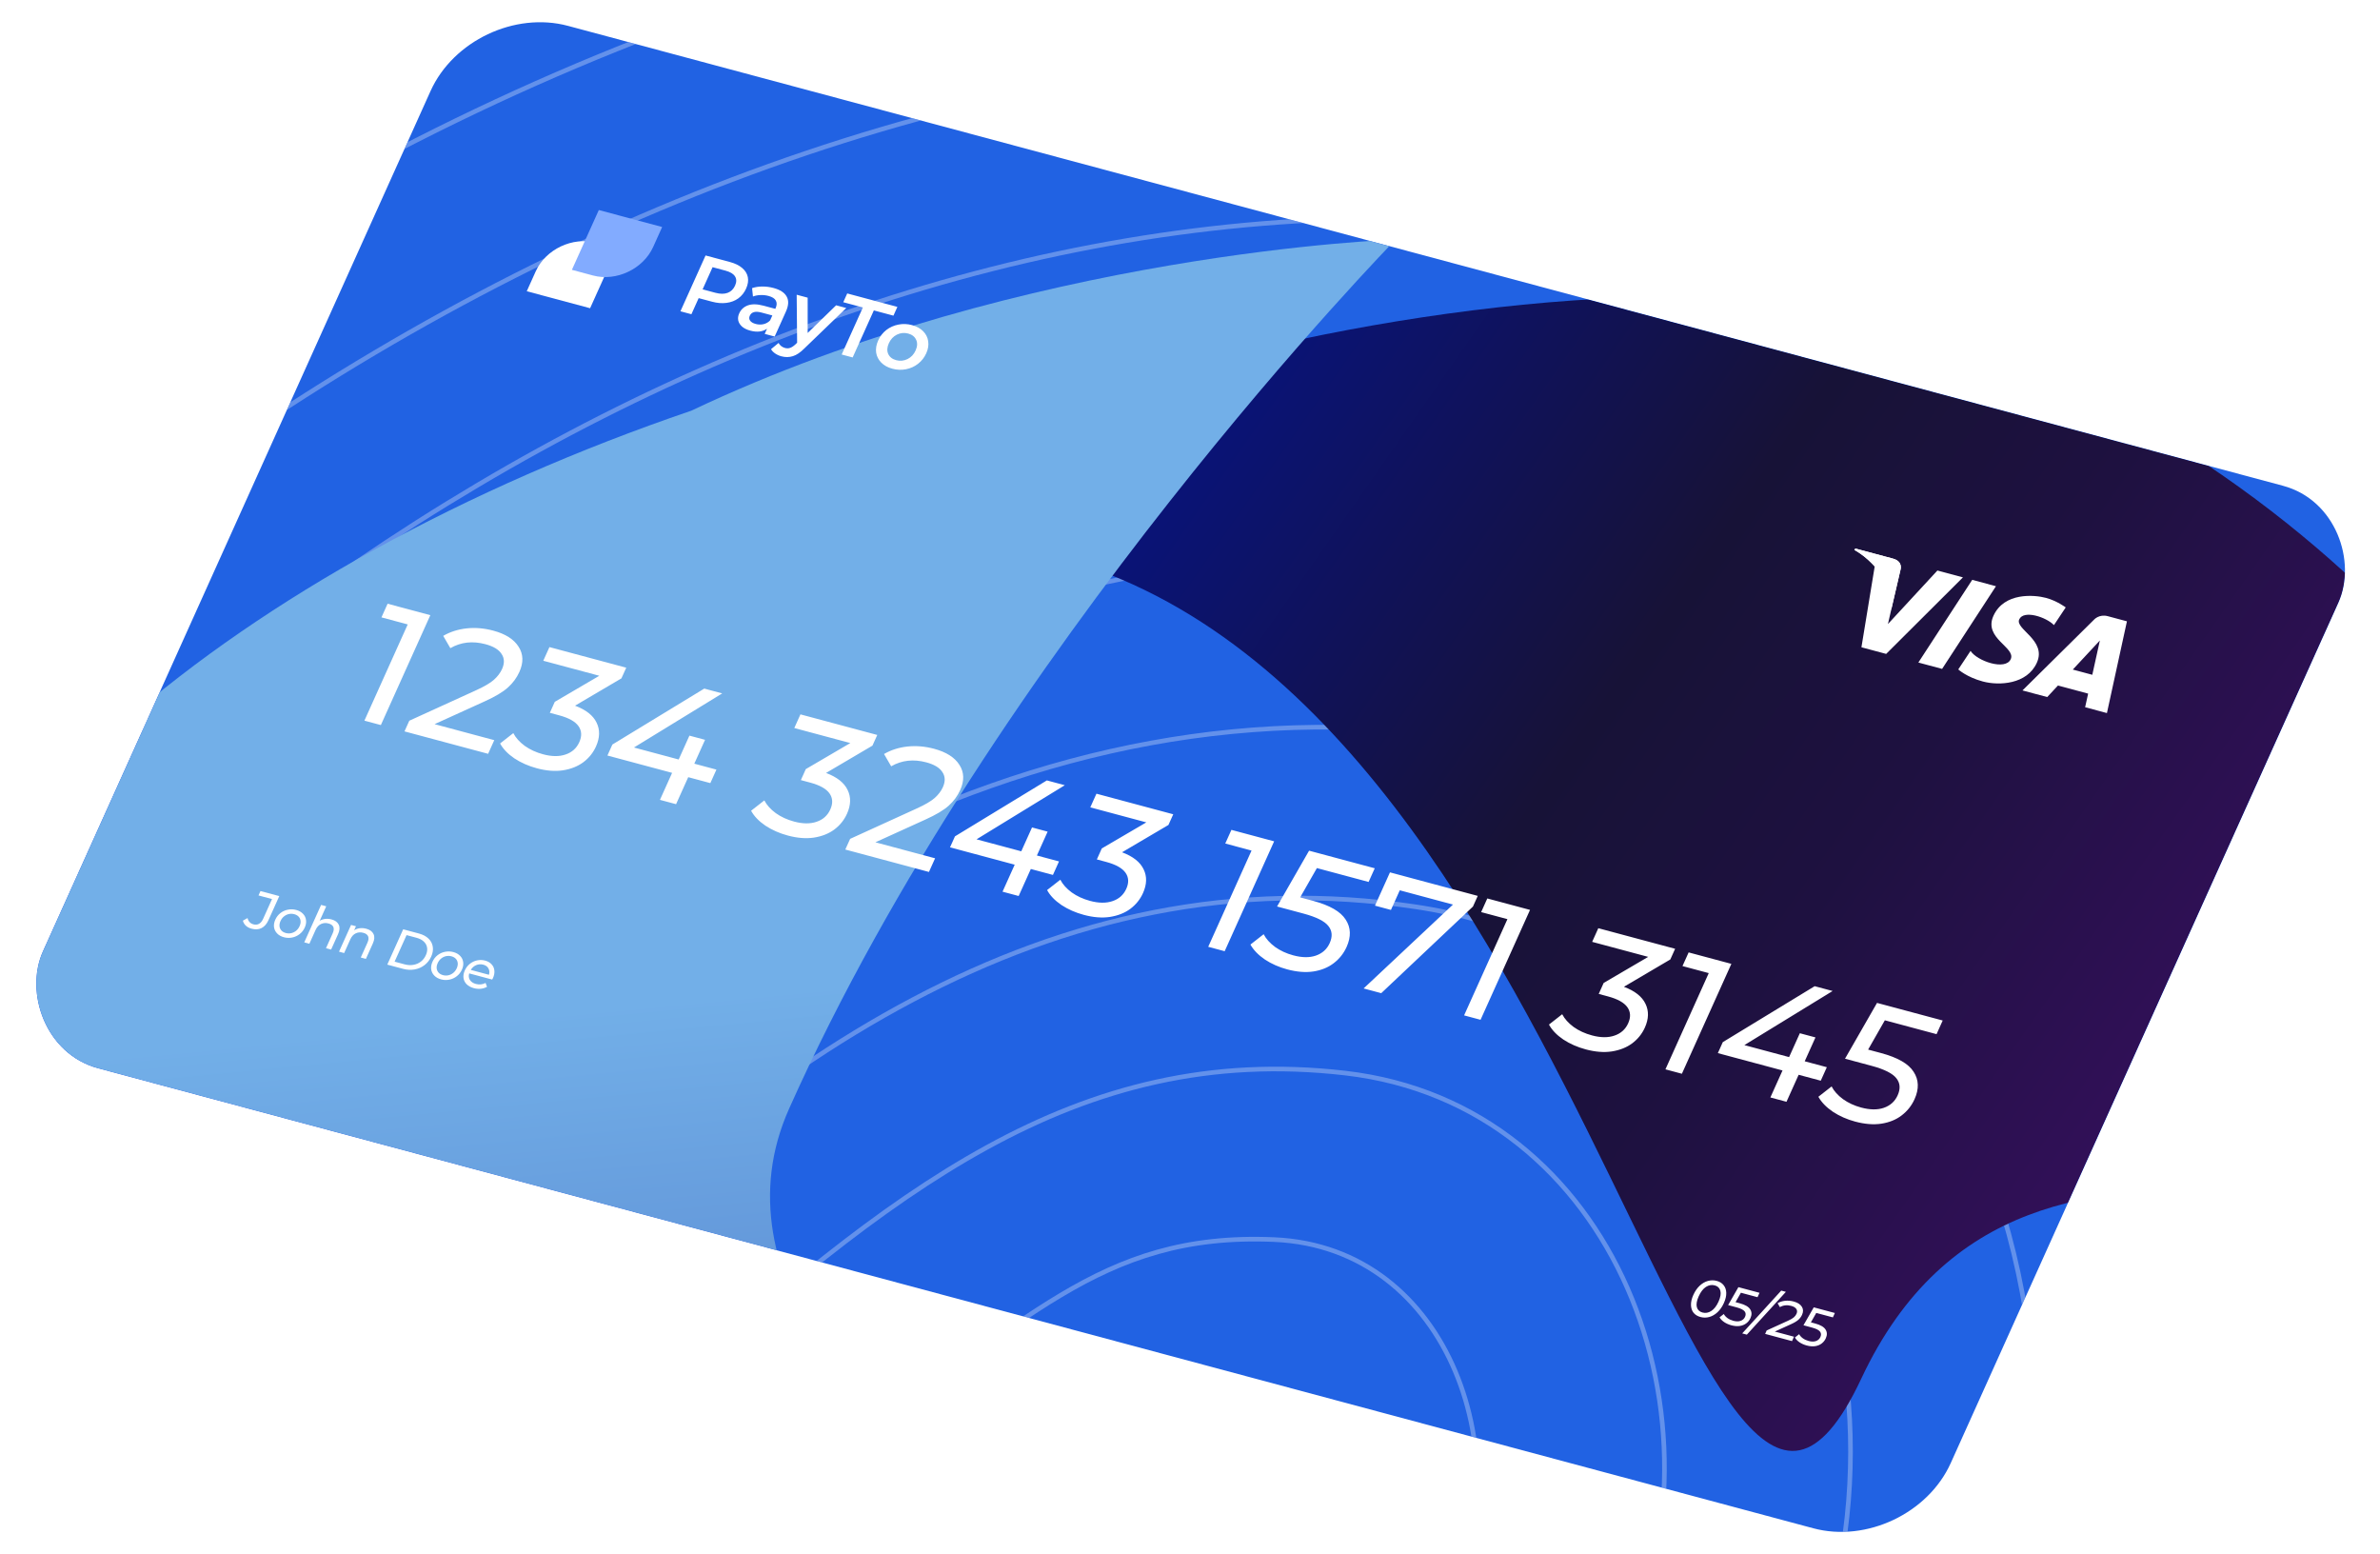 <svg width="429" height="280" viewBox="0 0 429 280" fill="none" xmlns="http://www.w3.org/2000/svg">
<g clip-path="url(#clip0_1_1690)">
<rect width="356" height="206" rx="18" transform="matrix(0.966 0.259 -0.411 0.912 85 0)" fill="#2162E3"/>
<g opacity="0.3">
<path d="M515.386 374.162C437.217 544.031 207.559 654.501 27.612 606.011C-152.335 557.52 -294.338 348.012 -168.831 190.827C-43.325 33.642 132.375 -74.808 318.943 -41.021C505.51 -7.234 593.554 204.293 515.386 374.162Z" stroke="url(#paint0_linear_1_1690)" stroke-width="0.831" stroke-linecap="round"/>
<path d="M496.911 362.76C426.201 516.84 217.793 616.937 54.608 572.995C-108.577 529.053 -231.747 340.543 -123.523 196.515C-15.299 52.487 150.349 -46.01 318.781 -13.72C487.212 18.57 567.621 208.68 496.911 362.76Z" stroke="url(#paint1_linear_1_1690)" stroke-width="0.831" stroke-linecap="round"/>
<path d="M471.727 352.786C408.329 491.037 221.306 580.826 74.894 541.408C-71.518 501.99 -180.635 333.225 -84.924 203.632C10.787 74.039 160.978 -14.372 311.909 15.009C462.84 44.39 535.125 214.535 471.727 352.786Z" stroke="url(#paint2_linear_1_1690)" stroke-width="0.831" stroke-linecap="round"/>
<path d="M443.86 343.383C387.713 465.79 222.132 545.296 92.497 510.393C-37.137 475.489 -134.18 325.949 -49.008 211.32C36.163 96.691 168.66 18.422 302.354 44.31C436.048 70.198 500.007 220.977 443.86 343.383Z" stroke="url(#paint3_linear_1_1690)" stroke-width="0.831" stroke-linecap="round"/>
<path d="M414.652 334.267C365.724 440.82 221.614 510.057 108.759 479.663C-4.096 449.269 -90.086 318.686 -14.434 219.294C61.219 119.901 174.866 51.804 291.458 73.897C408.051 95.99 463.579 227.713 414.652 334.267Z" stroke="url(#paint4_linear_1_1690)" stroke-width="0.831" stroke-linecap="round"/>
<path d="M384.678 325.313C342.952 416.008 220.33 474.984 124.256 449.097C28.182 423.209 -47.359 311.425 19.376 227.431C86.111 143.437 180.226 85.528 279.797 103.647C379.369 121.767 426.404 234.618 384.678 325.313Z" stroke="url(#paint5_linear_1_1690)" stroke-width="0.831" stroke-linecap="round"/>
<path d="M354.223 316.462C319.686 391.295 218.564 440.015 139.271 418.632C59.979 397.249 -5.502 304.162 52.703 235.67C110.908 167.178 185.052 119.468 267.655 133.499C350.257 147.531 388.759 241.628 354.223 316.462Z" stroke="url(#paint6_linear_1_1690)" stroke-width="0.831" stroke-linecap="round"/>
<path d="M323.449 307.678C296.094 366.648 216.478 405.116 153.968 388.236C91.458 371.356 35.771 296.895 85.712 243.977C135.653 191.059 189.525 153.555 255.193 163.42C320.861 173.284 350.804 248.708 323.449 307.678Z" stroke="url(#paint7_linear_1_1690)" stroke-width="0.831" stroke-linecap="round"/>
<path d="M292.453 298.943C272.273 342.048 214.169 370.265 168.443 357.887C122.716 345.509 76.632 289.626 118.499 252.332C160.367 215.038 193.75 187.746 242.51 193.387C291.27 199.029 312.633 255.838 292.453 298.943Z" stroke="url(#paint8_linear_1_1690)" stroke-width="0.831" stroke-linecap="round"/>
<path d="M261.294 290.241C248.285 317.48 211.698 335.449 182.754 327.573C153.81 319.696 117.186 282.352 151.123 260.721C185.061 239.09 197.793 222.014 229.663 223.39C261.534 224.766 274.303 263.003 261.294 290.241Z" stroke="url(#paint9_linear_1_1690)" stroke-width="0.831" stroke-linecap="round"/>
</g>
<g filter="url(#filter0_f_1_1690)">
<path d="M462.829 197.414C443.926 239.398 365.956 183.5 335.484 248.481C305.011 313.462 285.886 114.435 181.151 98.422C115.256 88.347 277.708 35.465 349.603 59.769C422.764 84.499 481.733 155.431 462.829 197.414Z" fill="url(#paint10_linear_1_1690)"/>
</g>
<g filter="url(#filter1_f_1_1690)">
<path d="M142.237 199.8C115.253 260.172 257.974 315.765 195.07 309.747C-119.34 279.669 -39.124 129.805 124.605 74.013C185.02 45.351 251.57 43.173 251.57 43.173C251.57 43.173 179.247 116.997 142.237 199.8Z" fill="url(#paint11_linear_1_1690)"/>
</g>
<path d="M77.568 110.862L68.651 130.666L65.684 129.871L73.493 112.529L68.758 111.26L69.866 108.799L77.568 110.862ZM89.093 133.385L87.985 135.846L72.91 131.807L73.777 129.883L85.821 124.392C87.284 123.727 88.349 123.104 89.014 122.521C89.688 121.92 90.182 121.27 90.496 120.572C90.963 119.535 90.934 118.629 90.41 117.854C89.914 117.066 88.947 116.479 87.508 116.094C85.191 115.473 83.08 115.71 81.176 116.807L79.889 114.591C81.133 113.868 82.533 113.419 84.09 113.244C85.666 113.074 87.273 113.209 88.912 113.648C91.109 114.237 92.633 115.205 93.481 116.553C94.338 117.882 94.385 119.395 93.62 121.092C93.145 122.148 92.455 123.084 91.551 123.898C90.647 124.713 89.254 125.544 87.372 126.393L78.334 130.502L89.093 133.385ZM103.652 127.173C105.625 127.913 106.922 128.936 107.542 130.244C108.171 131.533 108.133 132.96 107.428 134.525C106.919 135.657 106.156 136.604 105.141 137.368C104.134 138.113 102.908 138.598 101.463 138.824C100.046 139.036 98.479 138.912 96.76 138.451C95.262 138.05 93.917 137.457 92.725 136.673C91.542 135.869 90.68 134.973 90.141 133.983L92.526 132.117C92.956 132.951 93.642 133.716 94.582 134.412C95.531 135.089 96.635 135.596 97.894 135.933C99.452 136.351 100.801 136.364 101.941 135.971C103.1 135.585 103.926 134.844 104.418 133.75C104.911 132.656 104.864 131.693 104.276 130.859C103.689 130.025 102.526 129.375 100.788 128.91L99.11 128.46L100.001 126.48L108.027 121.782L97.928 119.076L99.036 116.615L112.882 120.325L112.015 122.248L103.652 127.173ZM128.041 141.126L124.055 140.058L121.864 144.924L118.957 144.145L121.148 139.279L109.49 136.156L110.382 134.175L126.945 124.093L130.182 124.96L114.272 134.71L122.334 136.87L124.27 132.57L127.087 133.325L125.151 137.625L129.137 138.693L128.041 141.126ZM148.898 139.296C150.871 140.036 152.168 141.06 152.788 142.368C153.417 143.656 153.379 145.083 152.674 146.649C152.165 147.78 151.402 148.728 150.387 149.492C149.38 150.236 148.154 150.721 146.709 150.947C145.292 151.159 143.725 151.035 142.007 150.575C140.508 150.173 139.163 149.581 137.971 148.796C136.788 147.993 135.927 147.096 135.387 146.106L137.772 144.241C138.203 145.075 138.888 145.84 139.829 146.536C140.778 147.213 141.882 147.72 143.14 148.057C144.699 148.475 146.048 148.487 147.187 148.095C148.346 147.708 149.172 146.968 149.665 145.874C150.157 144.78 150.11 143.816 149.522 142.983C148.935 142.149 147.772 141.499 146.034 141.033L144.356 140.584L145.247 138.603L153.273 133.906L143.174 131.2L144.282 128.738L158.128 132.448L157.262 134.372L148.898 139.296ZM168.552 154.676L167.444 157.137L152.369 153.098L153.236 151.174L165.28 145.683C166.743 145.018 167.808 144.395 168.473 143.812C169.147 143.211 169.641 142.561 169.955 141.863C170.422 140.826 170.393 139.92 169.869 139.145C169.373 138.357 168.406 137.77 166.967 137.385C164.65 136.764 162.539 137.001 160.635 138.098L159.348 135.882C160.592 135.159 161.992 134.71 163.549 134.535C165.125 134.365 166.732 134.5 168.371 134.939C170.568 135.528 172.092 136.496 172.94 137.844C173.797 139.173 173.844 140.686 173.079 142.383C172.604 143.439 171.914 144.375 171.01 145.189C170.106 146.004 168.713 146.835 166.831 147.684L157.793 151.793L168.552 154.676ZM189.794 157.673L185.808 156.605L183.617 161.471L180.71 160.692L182.901 155.826L171.243 152.702L172.135 150.722L188.698 140.639L191.934 141.507L176.025 151.257L184.086 153.417L186.023 149.117L188.84 149.872L186.903 154.172L190.889 155.24L189.794 157.673ZM202.252 153.592C204.225 154.332 205.521 155.356 206.141 156.663C206.77 157.952 206.732 159.379 206.027 160.945C205.518 162.076 204.755 163.024 203.74 163.787C202.733 164.532 201.507 165.017 200.062 165.243C198.645 165.455 197.078 165.331 195.36 164.871C193.861 164.469 192.516 163.876 191.324 163.092C190.141 162.289 189.28 161.392 188.74 160.402L191.125 158.537C191.556 159.371 192.241 160.136 193.182 160.832C194.131 161.509 195.235 162.016 196.493 162.353C198.052 162.771 199.401 162.783 200.54 162.391C201.699 162.004 202.525 161.264 203.018 160.17C203.51 159.076 203.463 158.112 202.876 157.278C202.288 156.445 201.125 155.795 199.387 155.329L197.709 154.88L198.601 152.899L206.627 148.202L196.527 145.496L197.635 143.034L211.481 146.744L210.615 148.668L202.252 153.592ZM229.667 151.617L220.75 171.421L217.783 170.626L225.592 153.283L220.856 152.015L221.965 149.553L229.667 151.617ZM236.695 162.346C239.692 163.149 241.648 164.275 242.563 165.725C243.505 167.161 243.561 168.804 242.729 170.652C242.202 171.821 241.427 172.797 240.403 173.58C239.407 174.348 238.187 174.846 236.742 175.072C235.326 175.284 233.748 175.157 232.01 174.691C230.531 174.295 229.196 173.705 228.005 172.921C226.821 172.117 225.95 171.218 225.391 170.223L227.776 168.357C228.206 169.191 228.892 169.956 229.832 170.652C230.781 171.329 231.875 171.833 233.114 172.165C234.692 172.588 236.051 172.604 237.19 172.211C238.358 171.806 239.188 171.056 239.681 169.962C240.216 168.774 240.14 167.749 239.452 166.889C238.774 166.01 237.275 165.259 234.958 164.638L230.193 163.362L235.964 153.304L247.802 156.476L246.693 158.938L237.373 156.44L234.358 161.719L236.695 162.346ZM266.368 161.451L265.502 163.375L248.97 178.982L245.793 178.131L261.903 163.013L252.313 160.443L250.721 163.98L247.844 163.209L250.544 157.211L266.368 161.451ZM275.791 163.976L266.874 183.78L263.907 182.985L271.716 165.642L266.981 164.374L268.089 161.912L275.791 163.976ZM292.715 177.832C294.688 178.572 295.984 179.595 296.605 180.903C297.233 182.192 297.195 183.619 296.491 185.184C295.981 186.316 295.219 187.263 294.203 188.027C293.196 188.772 291.97 189.257 290.525 189.483C289.108 189.695 287.541 189.571 285.823 189.11C284.324 188.709 282.979 188.116 281.788 187.332C280.604 186.529 279.743 185.632 279.204 184.642L281.588 182.776C282.019 183.61 282.705 184.375 283.645 185.071C284.594 185.748 285.698 186.255 286.957 186.593C288.515 187.01 289.864 187.023 291.003 186.631C292.163 186.244 292.988 185.503 293.481 184.409C293.974 183.316 293.926 182.352 293.339 181.518C292.751 180.684 291.589 180.035 289.85 179.569L288.172 179.119L289.064 177.139L297.09 172.441L286.99 169.735L288.098 167.274L301.944 170.984L301.078 172.907L292.715 177.832ZM312.082 173.7L303.165 193.504L300.198 192.709L308.006 175.366L303.271 174.098L304.38 171.636L312.082 173.7ZM328.196 194.758L324.21 193.69L322.019 198.556L319.112 197.777L321.303 192.911L309.645 189.787L310.537 187.806L327.1 177.724L330.336 178.591L314.427 188.342L322.488 190.502L324.425 186.201L327.242 186.956L325.305 191.256L329.291 192.325L328.196 194.758ZM339.07 189.777C342.067 190.58 344.023 191.706 344.937 193.156C345.88 194.592 345.936 196.235 345.103 198.083C344.577 199.252 343.802 200.228 342.778 201.011C341.782 201.78 340.562 202.277 339.117 202.503C337.7 202.715 336.123 202.588 334.385 202.123C332.906 201.726 331.571 201.136 330.379 200.352C329.196 199.549 328.325 198.649 327.765 197.654L330.15 195.788C330.581 196.622 331.266 197.387 332.207 198.083C333.156 198.76 334.25 199.265 335.488 199.597C337.067 200.02 338.426 200.035 339.565 199.643C340.733 199.237 341.563 198.487 342.056 197.393C342.591 196.205 342.514 195.181 341.827 194.32C341.148 193.441 339.65 192.691 337.333 192.07L332.567 190.793L338.338 180.736L350.176 183.907L349.068 186.369L339.748 183.871L336.733 189.151L339.07 189.777Z" fill="white"/>
<path d="M45.335 167.36C44.93 167.252 44.59 167.072 44.314 166.822C44.041 166.565 43.864 166.263 43.783 165.915L44.62 165.446C44.766 166.049 45.121 166.427 45.687 166.578C46.066 166.68 46.401 166.647 46.691 166.48C46.989 166.316 47.233 166.021 47.424 165.597L49.033 162.023L46.596 161.37L46.952 160.579L50.343 161.487L48.398 165.807C48.081 166.51 47.663 166.992 47.142 167.253C46.631 167.51 46.028 167.546 45.335 167.36ZM51.177 168.905C50.67 168.769 50.262 168.541 49.953 168.22C49.644 167.9 49.457 167.524 49.392 167.092C49.337 166.656 49.415 166.201 49.628 165.729C49.841 165.256 50.143 164.864 50.535 164.555C50.935 164.241 51.384 164.035 51.881 163.937C52.381 163.834 52.885 163.85 53.392 163.986C53.9 164.122 54.305 164.349 54.607 164.668C54.919 164.982 55.103 165.358 55.158 165.794C55.223 166.226 55.149 166.678 54.936 167.151C54.723 167.624 54.416 168.017 54.016 168.331C53.625 168.64 53.179 168.847 52.679 168.951C52.185 169.056 51.685 169.041 51.177 168.905ZM51.521 168.141C51.849 168.229 52.172 168.238 52.492 168.167C52.821 168.092 53.116 167.947 53.379 167.732C53.644 167.511 53.852 167.234 54.002 166.9C54.152 166.567 54.21 166.253 54.177 165.959C54.147 165.659 54.031 165.404 53.831 165.194C53.637 164.985 53.376 164.837 53.048 164.75C52.721 164.662 52.394 164.652 52.068 164.721C51.748 164.792 51.453 164.937 51.181 165.156C50.919 165.371 50.713 165.645 50.563 165.979C50.413 166.312 50.353 166.629 50.383 166.929C50.422 167.225 50.538 167.48 50.729 167.695C50.93 167.905 51.194 168.054 51.521 168.141ZM59.758 165.691C60.406 165.865 60.839 166.182 61.057 166.641C61.284 167.096 61.243 167.666 60.935 168.351L59.686 171.124L58.761 170.876L59.965 168.203C60.175 167.736 60.215 167.353 60.084 167.052C59.953 166.752 59.666 166.543 59.222 166.424C58.721 166.29 58.264 166.324 57.849 166.525C57.437 166.72 57.115 167.076 56.883 167.591L55.766 170.074L54.841 169.826L57.879 163.078L58.804 163.326L57.629 165.936C57.925 165.757 58.256 165.646 58.621 165.601C58.993 165.558 59.372 165.588 59.758 165.691ZM66.025 167.371C66.674 167.544 67.107 167.861 67.325 168.32C67.552 168.775 67.511 169.345 67.203 170.03L65.954 172.804L65.029 172.556L66.233 169.882C66.443 169.415 66.483 169.032 66.352 168.732C66.22 168.432 65.933 168.222 65.49 168.104C64.989 167.969 64.531 168.003 64.117 168.205C63.705 168.4 63.383 168.755 63.151 169.271L62.033 171.753L61.109 171.505L63.279 166.686L64.165 166.923L63.837 167.651C64.135 167.452 64.472 167.328 64.847 167.279C65.228 167.232 65.621 167.262 66.025 167.371ZM72.675 167.471L75.517 168.233C76.23 168.424 76.802 168.726 77.235 169.141C77.667 169.556 77.925 170.046 78.008 170.612C78.101 171.174 78.006 171.767 77.725 172.391C77.444 173.015 77.04 173.529 76.514 173.931C75.996 174.329 75.401 174.588 74.729 174.706C74.056 174.825 73.364 174.789 72.651 174.598L69.809 173.837L72.675 167.471ZM72.949 173.791C73.495 173.938 74.019 173.966 74.52 173.876C75.027 173.788 75.474 173.595 75.86 173.297C76.248 172.994 76.549 172.606 76.762 172.133C76.975 171.66 77.049 171.215 76.986 170.797C76.925 170.373 76.731 170.005 76.403 169.693C76.082 169.383 75.649 169.154 75.103 169.008L73.282 168.52L71.129 173.304L72.949 173.791ZM79.506 176.496C78.999 176.36 78.591 176.132 78.281 175.811C77.972 175.491 77.785 175.114 77.721 174.683C77.665 174.247 77.744 173.792 77.957 173.319C78.17 172.846 78.472 172.455 78.863 172.146C79.264 171.832 79.713 171.626 80.21 171.528C80.71 171.424 81.214 171.44 81.721 171.576C82.228 171.712 82.633 171.94 82.936 172.259C83.248 172.573 83.431 172.948 83.487 173.384C83.552 173.816 83.478 174.269 83.265 174.741C83.052 175.214 82.745 175.608 82.345 175.922C81.953 176.231 81.508 176.438 81.007 176.542C80.514 176.647 80.013 176.632 79.506 176.496ZM79.85 175.732C80.177 175.82 80.501 175.828 80.821 175.758C81.15 175.683 81.445 175.538 81.707 175.323C81.972 175.102 82.18 174.824 82.33 174.491C82.48 174.158 82.539 173.844 82.506 173.55C82.475 173.249 82.36 172.994 82.16 172.784C81.966 172.576 81.705 172.428 81.377 172.34C81.05 172.252 80.723 172.243 80.397 172.312C80.077 172.382 79.781 172.527 79.51 172.747C79.248 172.962 79.041 173.236 78.891 173.57C78.741 173.903 78.681 174.22 78.712 174.52C78.751 174.816 78.867 175.071 79.058 175.285C79.258 175.495 79.522 175.644 79.85 175.732ZM88.856 176.27C88.826 176.337 88.78 176.423 88.718 176.529L84.576 175.419C84.443 175.859 84.485 176.254 84.701 176.604C84.927 176.95 85.29 177.19 85.791 177.324C86.401 177.487 86.98 177.425 87.527 177.137L87.784 177.838C87.438 178.03 87.062 178.147 86.655 178.187C86.254 178.229 85.842 178.194 85.418 178.08C84.879 177.936 84.447 177.704 84.122 177.386C83.8 177.062 83.608 176.681 83.546 176.244C83.491 175.808 83.57 175.353 83.783 174.88C83.993 174.413 84.292 174.021 84.679 173.704C85.073 173.388 85.509 173.179 85.987 173.076C86.475 172.969 86.962 172.981 87.45 173.112C87.939 173.242 88.324 173.465 88.608 173.778C88.9 174.088 89.068 174.459 89.11 174.891C89.159 175.326 89.075 175.785 88.856 176.27ZM87.119 173.848C86.676 173.729 86.246 173.757 85.829 173.931C85.419 174.106 85.096 174.393 84.859 174.792L88.134 175.669C88.266 175.249 88.238 174.871 88.05 174.536C87.872 174.196 87.562 173.967 87.119 173.848Z" fill="white"/>
<path d="M306.522 237.345C305.989 237.202 305.571 236.948 305.268 236.581C304.974 236.211 304.819 235.748 304.803 235.193C304.786 234.638 304.929 234.025 305.232 233.352C305.535 232.679 305.916 232.129 306.375 231.701C306.834 231.274 307.326 230.988 307.852 230.843C308.386 230.695 308.92 230.692 309.453 230.834C309.98 230.975 310.39 231.231 310.684 231.602C310.986 231.969 311.146 232.429 311.163 232.984C311.179 233.539 311.036 234.152 310.733 234.825C310.43 235.498 310.049 236.048 309.59 236.476C309.132 236.903 308.635 237.191 308.1 237.34C307.574 237.485 307.048 237.486 306.522 237.345ZM306.886 236.536C307.425 236.68 307.95 236.587 308.459 236.254C308.975 235.924 309.412 235.361 309.77 234.567C310.127 233.773 310.236 233.123 310.097 232.617C309.964 232.113 309.628 231.788 309.089 231.644C308.543 231.497 308.012 231.59 307.496 231.92C306.987 232.252 306.553 232.816 306.196 233.61C305.838 234.404 305.726 235.053 305.858 235.557C305.998 236.064 306.34 236.39 306.886 236.536ZM313.586 234.866C314.549 235.124 315.178 235.487 315.472 235.953C315.775 236.414 315.793 236.942 315.525 237.536C315.356 237.912 315.107 238.226 314.777 238.477C314.458 238.724 314.065 238.884 313.601 238.957C313.145 239.025 312.638 238.984 312.08 238.835C311.605 238.707 311.175 238.517 310.792 238.265C310.412 238.007 310.132 237.718 309.952 237.398L310.719 236.799C310.857 237.067 311.077 237.313 311.38 237.536C311.685 237.754 312.036 237.916 312.435 238.023C312.942 238.159 313.379 238.164 313.745 238.037C314.12 237.907 314.387 237.666 314.545 237.314C314.717 236.933 314.693 236.603 314.472 236.327C314.254 236.044 313.772 235.803 313.027 235.603L311.496 235.193L313.351 231.96L317.156 232.98L316.799 233.771L313.804 232.968L312.834 234.665L313.586 234.866ZM321.072 232.582L321.91 232.807L314.874 240.521L314.036 240.296L321.072 232.582ZM323.371 240.892L323.015 241.683L318.17 240.385L318.448 239.766L322.319 238.001C322.79 237.788 323.132 237.587 323.346 237.4C323.562 237.207 323.721 236.998 323.822 236.774C323.972 236.44 323.963 236.149 323.794 235.9C323.635 235.647 323.324 235.458 322.862 235.334C322.117 235.134 321.438 235.211 320.826 235.563L320.413 234.851C320.813 234.619 321.263 234.474 321.763 234.418C322.27 234.364 322.786 234.407 323.313 234.548C324.019 234.737 324.509 235.048 324.782 235.482C325.057 235.909 325.072 236.395 324.826 236.941C324.673 237.28 324.452 237.581 324.161 237.843C323.87 238.104 323.423 238.372 322.818 238.644L319.913 239.965L323.371 240.892ZM327.168 238.506C328.131 238.764 328.76 239.126 329.054 239.592C329.357 240.054 329.375 240.581 329.107 241.176C328.938 241.551 328.689 241.865 328.36 242.117C328.04 242.364 327.648 242.524 327.183 242.596C326.728 242.664 326.221 242.624 325.662 242.474C325.187 242.347 324.758 242.157 324.375 241.905C323.994 241.647 323.714 241.358 323.535 241.038L324.301 240.438C324.439 240.706 324.66 240.952 324.962 241.176C325.267 241.393 325.619 241.555 326.017 241.662C326.524 241.798 326.961 241.803 327.327 241.677C327.703 241.546 327.969 241.305 328.128 240.954C328.3 240.572 328.275 240.243 328.054 239.966C327.836 239.683 327.355 239.442 326.61 239.243L325.078 238.832L326.933 235.6L330.738 236.619L330.382 237.41L327.386 236.608L326.417 238.304L327.168 238.506Z" fill="white"/>
<path d="M96.568 48.895C98.355 44.927 103.211 42.623 107.414 43.749L111.22 44.769L106.367 55.547L94.95 52.487L96.568 48.895Z" fill="white"/>
<path d="M107.938 37.851L119.354 40.91L117.737 44.502C115.95 48.471 111.094 50.774 106.89 49.648L103.085 48.628L107.938 37.851Z" fill="#82ABFF"/>
<path d="M131.563 47.214C132.486 47.462 133.223 47.82 133.774 48.29C134.334 48.762 134.677 49.315 134.8 49.95C134.924 50.584 134.82 51.27 134.488 52.008C134.16 52.736 133.691 53.324 133.079 53.772C132.472 54.211 131.759 54.481 130.94 54.584C130.13 54.689 129.264 54.618 128.341 54.37L125.935 53.726L124.628 56.629L122.65 56.098L127.179 46.039L131.563 47.214ZM128.961 52.765C129.824 52.996 130.556 52.999 131.158 52.774C131.759 52.549 132.205 52.115 132.494 51.473C132.783 50.831 132.782 50.278 132.49 49.814C132.199 49.349 131.622 49.001 130.76 48.77L128.446 48.15L126.647 52.145L128.961 52.765ZM139.432 51.899C140.629 52.22 141.419 52.738 141.803 53.452C142.201 54.16 142.154 55.06 141.662 56.152L139.637 60.65L137.841 60.169L138.261 59.235C137.877 59.508 137.425 59.676 136.907 59.742C136.403 59.8 135.847 59.747 135.238 59.584C134.629 59.421 134.139 59.182 133.769 58.868C133.403 58.545 133.171 58.177 133.072 57.764C132.988 57.344 133.045 56.914 133.244 56.473C133.554 55.783 134.071 55.305 134.795 55.037C135.532 54.762 136.485 54.781 137.652 55.094L139.753 55.657L139.804 55.542C140.046 55.005 140.059 54.547 139.843 54.167C139.638 53.79 139.2 53.512 138.53 53.332C138.074 53.21 137.592 53.156 137.085 53.171C136.588 53.188 136.134 53.275 135.721 53.433L135.564 51.926C136.129 51.733 136.747 51.636 137.419 51.634C138.091 51.631 138.762 51.72 139.432 51.899ZM136.222 58.383C136.699 58.51 137.166 58.523 137.622 58.419C138.092 58.309 138.49 58.083 138.814 57.74L139.216 56.849L137.252 56.323C136.156 56.03 135.455 56.223 135.149 56.903C135.002 57.229 135.022 57.524 135.21 57.789C135.398 58.054 135.735 58.252 136.222 58.383ZM152.54 55.508L145.001 62.78C144.27 63.518 143.576 63.987 142.918 64.186C142.255 64.395 141.563 64.403 140.843 64.21C140.437 64.101 140.064 63.932 139.724 63.701C139.385 63.47 139.137 63.211 138.983 62.923L140.339 61.804C140.449 62.016 140.604 62.203 140.804 62.364C141.015 62.528 141.247 62.644 141.5 62.711C141.835 62.801 142.146 62.793 142.432 62.687C142.729 62.584 143.055 62.366 143.41 62.032L143.683 61.766L143.604 53.114L145.583 53.644L145.585 60.005L150.713 55.019L152.54 55.508ZM155.533 55.408L152.001 54.462L152.713 52.881L161.755 55.304L161.043 56.885L157.512 55.938L153.694 64.417L151.715 63.886L155.533 55.408ZM160.847 66.446C160.025 66.226 159.36 65.86 158.851 65.348C158.343 64.836 158.034 64.232 157.926 63.538C157.833 62.836 157.956 62.107 158.297 61.35C158.638 60.594 159.125 59.967 159.757 59.471C160.4 58.978 161.127 58.652 161.938 58.493C162.748 58.335 163.565 58.365 164.387 58.586C165.219 58.809 165.889 59.176 166.398 59.688C166.906 60.2 167.21 60.802 167.308 61.494C167.416 62.189 167.299 62.914 166.959 63.671C166.618 64.428 166.124 65.058 165.477 65.561C164.844 66.057 164.122 66.384 163.312 66.543C162.501 66.701 161.68 66.669 160.847 66.446ZM161.54 64.909C162.24 65.096 162.918 65.031 163.573 64.713C164.228 64.394 164.717 63.876 165.041 63.157C165.364 62.439 165.397 61.798 165.138 61.235C164.88 60.672 164.401 60.297 163.701 60.109C163 59.921 162.323 59.987 161.668 60.305C161.023 60.626 160.539 61.146 160.215 61.864C159.892 62.583 159.854 63.222 160.102 63.783C160.36 64.346 160.839 64.721 161.54 64.909Z" fill="white"/>
<path d="M350.068 120.544L345.789 119.397L355.495 104.496L359.775 105.643L350.068 120.544ZM349.221 102.815L340.304 112.463L340.863 110.021L340.863 110.022L342.585 102.612C342.585 102.612 343.044 101.16 341.188 100.662L334.444 98.855L334.245 99.098C334.245 99.098 336.124 100.059 337.918 102.083L335.527 116.648L339.986 117.842L353.826 104.049L349.221 102.815ZM375.849 127.451L379.778 128.504L383.385 111.968L379.944 111.046C378.356 110.621 377.445 111.681 377.445 111.681L364.554 124.425L369.015 125.62L370.952 123.54L376.392 124.997L375.849 127.451ZM373.627 120.665L378.507 115.423L377.141 121.607L373.627 120.665ZM370.23 112.653L372.351 109.463C372.351 109.463 370.773 108.277 368.808 107.75C366.684 107.181 361.244 106.712 359.313 111C357.497 115.035 363.393 116.671 362.439 118.79C361.485 120.91 356.346 119.107 355.196 117.301L352.981 120.638C352.981 120.638 354.495 122.032 357.414 122.814C360.335 123.596 365.387 123.34 367.148 119.43C368.976 115.369 363.174 113.391 363.969 111.625C364.765 109.86 368.83 111.203 370.23 112.653Z" fill="white"/>
<path d="M340.865 110.021L342.587 102.612C342.587 102.612 343.046 101.159 341.191 100.662L334.446 98.855L334.247 99.098C334.247 99.098 337.202 100.605 339.234 103.83C341.178 106.912 340.865 110.021 340.865 110.021Z" fill="white"/>
</g>
<defs>
<filter id="filter0_f_1_1690" x="94.072" y="-18.231" width="443.999" height="351.384" filterUnits="userSpaceOnUse" color-interpolation-filters="sRGB">
<feFlood flood-opacity="0" result="BackgroundImageFix"/>
<feBlend mode="normal" in="SourceGraphic" in2="BackgroundImageFix" result="shape"/>
<feGaussianBlur stdDeviation="35.838" result="effect1_foregroundBlur_1_1690"/>
</filter>
<filter id="filter1_f_1_1690" x="-122.025" y="-59.369" width="476.138" height="472.106" filterUnits="userSpaceOnUse" color-interpolation-filters="sRGB">
<feFlood flood-opacity="0" result="BackgroundImageFix"/>
<feBlend mode="normal" in="SourceGraphic" in2="BackgroundImageFix" result="shape"/>
<feGaussianBlur stdDeviation="51.271" result="effect1_foregroundBlur_1_1690"/>
</filter>
<linearGradient id="paint0_linear_1_1690" x1="-29.924" y1="-135.478" x2="614.268" y2="154.575" gradientUnits="userSpaceOnUse">
<stop stop-color="white"/>
<stop offset="1" stop-color="white"/>
</linearGradient>
<linearGradient id="paint1_linear_1_1690" x1="3.662" y1="-98.846" x2="586.584" y2="163.619" gradientUnits="userSpaceOnUse">
<stop stop-color="white"/>
<stop offset="1" stop-color="white"/>
</linearGradient>
<linearGradient id="paint2_linear_1_1690" x1="29.476" y1="-61.242" x2="552.184" y2="174.111" gradientUnits="userSpaceOnUse">
<stop stop-color="white"/>
<stop offset="1" stop-color="white"/>
</linearGradient>
<linearGradient id="paint3_linear_1_1690" x1="52.195" y1="-23.241" x2="515.097" y2="185.184" gradientUnits="userSpaceOnUse">
<stop stop-color="white"/>
<stop offset="1" stop-color="white"/>
</linearGradient>
<linearGradient id="paint4_linear_1_1690" x1="73.354" y1="14.952" x2="476.667" y2="196.546" gradientUnits="userSpaceOnUse">
<stop stop-color="white"/>
<stop offset="1" stop-color="white"/>
</linearGradient>
<linearGradient id="paint5_linear_1_1690" x1="93.6" y1="53.244" x2="437.472" y2="208.075" gradientUnits="userSpaceOnUse">
<stop stop-color="white"/>
<stop offset="1" stop-color="white"/>
</linearGradient>
<linearGradient id="paint6_linear_1_1690" x1="113.237" y1="91.579" x2="397.795" y2="219.704" gradientUnits="userSpaceOnUse">
<stop stop-color="white"/>
<stop offset="1" stop-color="white"/>
</linearGradient>
<linearGradient id="paint7_linear_1_1690" x1="132.417" y1="129.914" x2="357.803" y2="231.396" gradientUnits="userSpaceOnUse">
<stop stop-color="white"/>
<stop offset="1" stop-color="white"/>
</linearGradient>
<linearGradient id="paint8_linear_1_1690" x1="151.193" y1="168.196" x2="317.597" y2="243.121" gradientUnits="userSpaceOnUse">
<stop stop-color="white"/>
<stop offset="1" stop-color="white"/>
</linearGradient>
<linearGradient id="paint9_linear_1_1690" x1="169.516" y1="206.326" x2="277.25" y2="254.834" gradientUnits="userSpaceOnUse">
<stop stop-color="white"/>
<stop offset="1" stop-color="white"/>
</linearGradient>
<linearGradient id="paint10_linear_1_1690" x1="178.388" y1="84.313" x2="425.058" y2="256.847" gradientUnits="userSpaceOnUse">
<stop stop-color="#05138C"/>
<stop offset="0.383" stop-color="#171237"/>
<stop offset="0.555" stop-color="#1E1140"/>
<stop offset="1" stop-color="#440F6F"/>
</linearGradient>
<linearGradient id="paint11_linear_1_1690" x1="186.485" y1="78.107" x2="225.006" y2="477.097" gradientUnits="userSpaceOnUse">
<stop offset="0.238" stop-color="#72AFE8"/>
<stop offset="0.94" stop-color="#202C99"/>
</linearGradient>
<clipPath id="clip0_1_1690">
<rect width="356" height="206" rx="18" transform="matrix(0.966 0.259 -0.411 0.912 85 0)" fill="white"/>
</clipPath>
</defs>
</svg>

